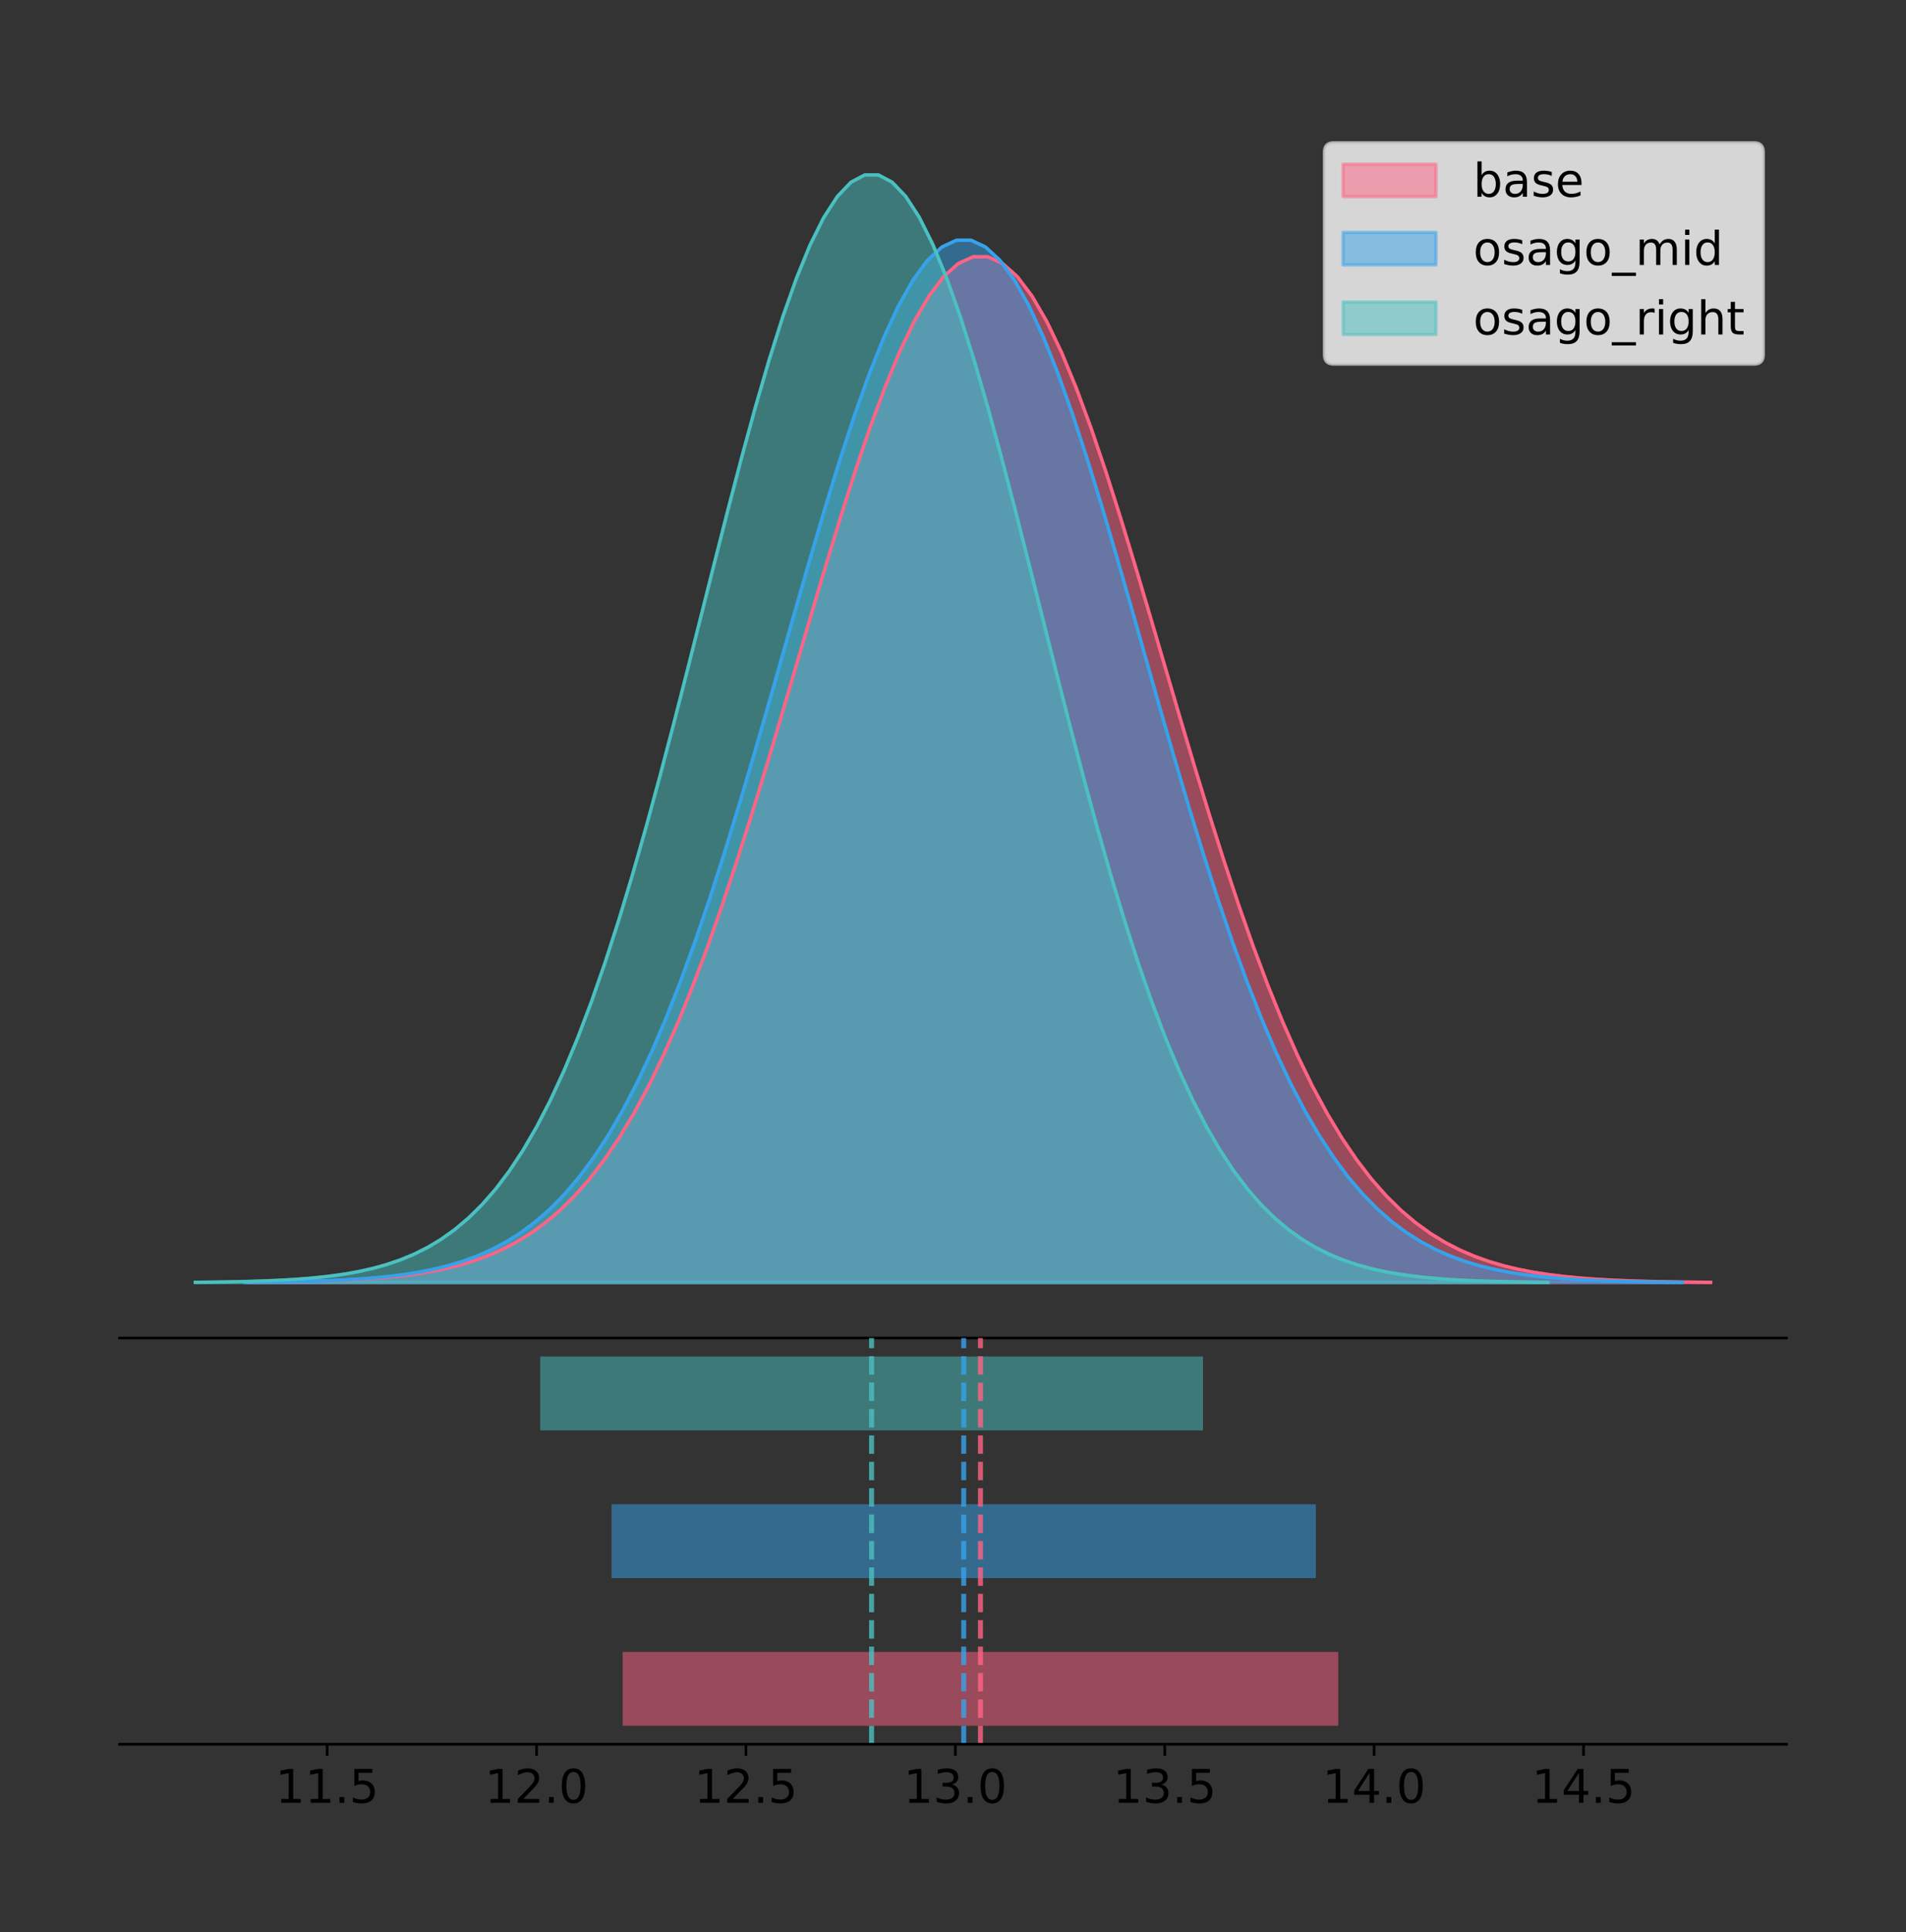 <?xml version="1.0" encoding="utf-8" standalone="no"?>
<!DOCTYPE svg PUBLIC "-//W3C//DTD SVG 1.1//EN"
  "http://www.w3.org/Graphics/SVG/1.1/DTD/svg11.dtd">
<!-- Created with matplotlib (https://matplotlib.org/) -->
<svg height="581.789pt" version="1.1" viewBox="0 0 574.2 581.789" width="574.2pt" xmlns="http://www.w3.org/2000/svg" xmlns:xlink="http://www.w3.org/1999/xlink">
 <rect x="0" y="0" width="574.2" height="581.789" fill="#333333" stroke="none"/>
 <defs>
  <style type="text/css">
*{stroke-linecap:butt;stroke-linejoin:round;}
  </style>
 </defs>
 <g id="figure_1">
  <g id="patch_1">
   <path d="M 0 581.789 
L 574.2 581.789 
L 574.2 0 
L 0 0 
z
" style="fill:none;"/>
  </g>
  <g id="axes_1">
   <g id="patch_2">
    <path d="M 36 402.93 
L 538.2 402.93 
L 538.2 36 
L 36 36 
z
" style="fill:none;"/>
   </g>
   <g id="PolyCollection_1">
    <defs>
     <path d="M 75.374 -195.538 
L 75.374 -195.642 
L 79.819 -195.681 
L 84.263 -195.733 
L 88.708 -195.804 
L 93.152 -195.897 
L 97.596 -196.019 
L 102.041 -196.179 
L 106.485 -196.387 
L 110.93 -196.655 
L 115.374 -196.998 
L 119.819 -197.434 
L 124.263 -197.984 
L 128.707 -198.673 
L 133.152 -199.529 
L 137.596 -200.587 
L 142.041 -201.884 
L 146.485 -203.461 
L 150.93 -205.366 
L 155.374 -207.651 
L 159.818 -210.368 
L 164.263 -213.578 
L 168.707 -217.339 
L 173.152 -221.712 
L 177.596 -226.759 
L 182.041 -232.536 
L 186.485 -239.097 
L 190.929 -246.487 
L 195.374 -254.744 
L 199.818 -263.891 
L 204.263 -273.937 
L 208.707 -284.874 
L 213.152 -296.675 
L 217.596 -309.289 
L 222.04 -322.644 
L 226.485 -336.643 
L 230.929 -351.163 
L 235.374 -366.061 
L 239.818 -381.169 
L 244.263 -396.3 
L 248.707 -411.251 
L 253.151 -425.807 
L 257.596 -439.745 
L 262.04 -452.842 
L 266.485 -464.876 
L 270.929 -475.638 
L 275.374 -484.934 
L 279.818 -492.593 
L 284.262 -498.469 
L 288.707 -502.451 
L 293.151 -504.462 
L 297.596 -504.462 
L 302.04 -502.451 
L 306.485 -498.469 
L 310.929 -492.593 
L 315.373 -484.934 
L 319.818 -475.638 
L 324.262 -464.876 
L 328.707 -452.842 
L 333.151 -439.745 
L 337.596 -425.807 
L 342.04 -411.251 
L 346.484 -396.3 
L 350.929 -381.169 
L 355.373 -366.061 
L 359.818 -351.163 
L 364.262 -336.643 
L 368.707 -322.644 
L 373.151 -309.289 
L 377.595 -296.675 
L 382.04 -284.874 
L 386.484 -273.937 
L 390.929 -263.891 
L 395.373 -254.744 
L 399.818 -246.487 
L 404.262 -239.097 
L 408.706 -232.536 
L 413.151 -226.759 
L 417.595 -221.712 
L 422.04 -217.339 
L 426.484 -213.578 
L 430.929 -210.368 
L 435.373 -207.651 
L 439.817 -205.366 
L 444.262 -203.461 
L 448.706 -201.884 
L 453.151 -200.587 
L 457.595 -199.529 
L 462.04 -198.673 
L 466.484 -197.984 
L 470.928 -197.434 
L 475.373 -196.998 
L 479.817 -196.655 
L 484.262 -196.387 
L 488.706 -196.179 
L 493.151 -196.019 
L 497.595 -195.897 
L 502.039 -195.804 
L 506.484 -195.733 
L 510.928 -195.681 
L 515.373 -195.642 
L 515.373 -195.538 
L 515.373 -195.538 
L 510.928 -195.538 
L 506.484 -195.538 
L 502.039 -195.538 
L 497.595 -195.538 
L 493.151 -195.538 
L 488.706 -195.538 
L 484.262 -195.538 
L 479.817 -195.538 
L 475.373 -195.538 
L 470.928 -195.538 
L 466.484 -195.538 
L 462.04 -195.538 
L 457.595 -195.538 
L 453.151 -195.538 
L 448.706 -195.538 
L 444.262 -195.538 
L 439.817 -195.538 
L 435.373 -195.538 
L 430.929 -195.538 
L 426.484 -195.538 
L 422.04 -195.538 
L 417.595 -195.538 
L 413.151 -195.538 
L 408.706 -195.538 
L 404.262 -195.538 
L 399.818 -195.538 
L 395.373 -195.538 
L 390.929 -195.538 
L 386.484 -195.538 
L 382.04 -195.538 
L 377.595 -195.538 
L 373.151 -195.538 
L 368.707 -195.538 
L 364.262 -195.538 
L 359.818 -195.538 
L 355.373 -195.538 
L 350.929 -195.538 
L 346.484 -195.538 
L 342.04 -195.538 
L 337.596 -195.538 
L 333.151 -195.538 
L 328.707 -195.538 
L 324.262 -195.538 
L 319.818 -195.538 
L 315.373 -195.538 
L 310.929 -195.538 
L 306.485 -195.538 
L 302.04 -195.538 
L 297.596 -195.538 
L 293.151 -195.538 
L 288.707 -195.538 
L 284.262 -195.538 
L 279.818 -195.538 
L 275.374 -195.538 
L 270.929 -195.538 
L 266.485 -195.538 
L 262.04 -195.538 
L 257.596 -195.538 
L 253.151 -195.538 
L 248.707 -195.538 
L 244.263 -195.538 
L 239.818 -195.538 
L 235.374 -195.538 
L 230.929 -195.538 
L 226.485 -195.538 
L 222.04 -195.538 
L 217.596 -195.538 
L 213.152 -195.538 
L 208.707 -195.538 
L 204.263 -195.538 
L 199.818 -195.538 
L 195.374 -195.538 
L 190.929 -195.538 
L 186.485 -195.538 
L 182.041 -195.538 
L 177.596 -195.538 
L 173.152 -195.538 
L 168.707 -195.538 
L 164.263 -195.538 
L 159.818 -195.538 
L 155.374 -195.538 
L 150.93 -195.538 
L 146.485 -195.538 
L 142.041 -195.538 
L 137.596 -195.538 
L 133.152 -195.538 
L 128.707 -195.538 
L 124.263 -195.538 
L 119.819 -195.538 
L 115.374 -195.538 
L 110.93 -195.538 
L 106.485 -195.538 
L 102.041 -195.538 
L 97.596 -195.538 
L 93.152 -195.538 
L 88.708 -195.538 
L 84.263 -195.538 
L 79.819 -195.538 
L 75.374 -195.538 
z
" id="mef65b0c48c" style="stroke:#ff6384;stroke-opacity:0.5;"/>
    </defs>
    <g clip-path="url(#p56459bb10a)">
     <use style="fill:#ff6384;fill-opacity:0.5;stroke:#ff6384;stroke-opacity:0.5;" x="0" xlink:href="#mef65b0c48c" y="581.789"/>
    </g>
   </g>
   <g id="PolyCollection_2">
    <defs>
     <path d="M 73.828 -195.538 
L 73.828 -195.643 
L 78.202 -195.683 
L 82.576 -195.737 
L 86.949 -195.808 
L 91.323 -195.902 
L 95.697 -196.027 
L 100.07 -196.19 
L 104.444 -196.401 
L 108.818 -196.673 
L 113.192 -197.022 
L 117.565 -197.465 
L 121.939 -198.023 
L 126.313 -198.723 
L 130.686 -199.594 
L 135.06 -200.669 
L 139.434 -201.986 
L 143.808 -203.589 
L 148.181 -205.525 
L 152.555 -207.846 
L 156.929 -210.608 
L 161.302 -213.869 
L 165.676 -217.691 
L 170.05 -222.135 
L 174.423 -227.264 
L 178.797 -233.134 
L 183.171 -239.801 
L 187.545 -247.311 
L 191.918 -255.701 
L 196.292 -264.996 
L 200.666 -275.204 
L 205.039 -286.319 
L 209.413 -298.31 
L 213.787 -311.128 
L 218.161 -324.699 
L 222.534 -338.924 
L 226.908 -353.68 
L 231.282 -368.818 
L 235.655 -384.17 
L 240.029 -399.546 
L 244.403 -414.739 
L 248.777 -429.53 
L 253.15 -443.694 
L 257.524 -457.002 
L 261.898 -469.231 
L 266.271 -480.167 
L 270.645 -489.613 
L 275.019 -497.396 
L 279.393 -503.367 
L 283.766 -507.414 
L 288.14 -509.457 
L 292.514 -509.457 
L 296.887 -507.414 
L 301.261 -503.367 
L 305.635 -497.396 
L 310.009 -489.613 
L 314.382 -480.167 
L 318.756 -469.231 
L 323.13 -457.002 
L 327.503 -443.694 
L 331.877 -429.53 
L 336.251 -414.739 
L 340.625 -399.546 
L 344.998 -384.17 
L 349.372 -368.818 
L 353.746 -353.68 
L 358.119 -338.924 
L 362.493 -324.699 
L 366.867 -311.128 
L 371.24 -298.31 
L 375.614 -286.319 
L 379.988 -275.204 
L 384.362 -264.996 
L 388.735 -255.701 
L 393.109 -247.311 
L 397.483 -239.801 
L 401.856 -233.134 
L 406.23 -227.264 
L 410.604 -222.135 
L 414.978 -217.691 
L 419.351 -213.869 
L 423.725 -210.608 
L 428.099 -207.846 
L 432.472 -205.525 
L 436.846 -203.589 
L 441.22 -201.986 
L 445.594 -200.669 
L 449.967 -199.594 
L 454.341 -198.723 
L 458.715 -198.023 
L 463.088 -197.465 
L 467.462 -197.022 
L 471.836 -196.673 
L 476.21 -196.401 
L 480.583 -196.19 
L 484.957 -196.027 
L 489.331 -195.902 
L 493.704 -195.808 
L 498.078 -195.737 
L 502.452 -195.683 
L 506.826 -195.643 
L 506.826 -195.538 
L 506.826 -195.538 
L 502.452 -195.538 
L 498.078 -195.538 
L 493.704 -195.538 
L 489.331 -195.538 
L 484.957 -195.538 
L 480.583 -195.538 
L 476.21 -195.538 
L 471.836 -195.538 
L 467.462 -195.538 
L 463.088 -195.538 
L 458.715 -195.538 
L 454.341 -195.538 
L 449.967 -195.538 
L 445.594 -195.538 
L 441.22 -195.538 
L 436.846 -195.538 
L 432.472 -195.538 
L 428.099 -195.538 
L 423.725 -195.538 
L 419.351 -195.538 
L 414.978 -195.538 
L 410.604 -195.538 
L 406.23 -195.538 
L 401.856 -195.538 
L 397.483 -195.538 
L 393.109 -195.538 
L 388.735 -195.538 
L 384.362 -195.538 
L 379.988 -195.538 
L 375.614 -195.538 
L 371.24 -195.538 
L 366.867 -195.538 
L 362.493 -195.538 
L 358.119 -195.538 
L 353.746 -195.538 
L 349.372 -195.538 
L 344.998 -195.538 
L 340.625 -195.538 
L 336.251 -195.538 
L 331.877 -195.538 
L 327.503 -195.538 
L 323.13 -195.538 
L 318.756 -195.538 
L 314.382 -195.538 
L 310.009 -195.538 
L 305.635 -195.538 
L 301.261 -195.538 
L 296.887 -195.538 
L 292.514 -195.538 
L 288.14 -195.538 
L 283.766 -195.538 
L 279.393 -195.538 
L 275.019 -195.538 
L 270.645 -195.538 
L 266.271 -195.538 
L 261.898 -195.538 
L 257.524 -195.538 
L 253.15 -195.538 
L 248.777 -195.538 
L 244.403 -195.538 
L 240.029 -195.538 
L 235.655 -195.538 
L 231.282 -195.538 
L 226.908 -195.538 
L 222.534 -195.538 
L 218.161 -195.538 
L 213.787 -195.538 
L 209.413 -195.538 
L 205.039 -195.538 
L 200.666 -195.538 
L 196.292 -195.538 
L 191.918 -195.538 
L 187.545 -195.538 
L 183.171 -195.538 
L 178.797 -195.538 
L 174.423 -195.538 
L 170.05 -195.538 
L 165.676 -195.538 
L 161.302 -195.538 
L 156.929 -195.538 
L 152.555 -195.538 
L 148.181 -195.538 
L 143.808 -195.538 
L 139.434 -195.538 
L 135.06 -195.538 
L 130.686 -195.538 
L 126.313 -195.538 
L 121.939 -195.538 
L 117.565 -195.538 
L 113.192 -195.538 
L 108.818 -195.538 
L 104.444 -195.538 
L 100.07 -195.538 
L 95.697 -195.538 
L 91.323 -195.538 
L 86.949 -195.538 
L 82.576 -195.538 
L 78.202 -195.538 
L 73.828 -195.538 
z
" id="m498e111df4" style="stroke:#36a2eb;stroke-opacity:0.5;"/>
    </defs>
    <g clip-path="url(#p56459bb10a)">
     <use style="fill:#36a2eb;fill-opacity:0.5;stroke:#36a2eb;stroke-opacity:0.5;" x="0" xlink:href="#m498e111df4" y="581.789"/>
    </g>
   </g>
   <g id="PolyCollection_3">
    <defs>
     <path d="M 58.827 -195.538 
L 58.827 -195.65 
L 62.943 -195.692 
L 67.059 -195.749 
L 71.175 -195.825 
L 75.291 -195.925 
L 79.407 -196.058 
L 83.523 -196.23 
L 87.639 -196.455 
L 91.755 -196.744 
L 95.871 -197.115 
L 99.987 -197.585 
L 104.103 -198.179 
L 108.219 -198.923 
L 112.336 -199.848 
L 116.452 -200.99 
L 120.568 -202.39 
L 124.684 -204.093 
L 128.8 -206.151 
L 132.916 -208.617 
L 137.032 -211.552 
L 141.148 -215.017 
L 145.264 -219.078 
L 149.38 -223.801 
L 153.496 -229.25 
L 157.612 -235.488 
L 161.728 -242.572 
L 165.844 -250.552 
L 169.96 -259.468 
L 174.076 -269.344 
L 178.192 -280.192 
L 182.308 -292.002 
L 186.424 -304.744 
L 190.54 -318.365 
L 194.656 -332.786 
L 198.772 -347.901 
L 202.888 -363.58 
L 207.004 -379.667 
L 211.12 -395.98 
L 215.236 -412.318 
L 219.352 -428.462 
L 223.468 -444.18 
L 227.584 -459.23 
L 231.7 -473.372 
L 235.816 -486.366 
L 239.932 -497.987 
L 244.048 -508.025 
L 248.164 -516.294 
L 252.28 -522.64 
L 256.396 -526.94 
L 260.512 -529.111 
L 264.628 -529.111 
L 268.744 -526.94 
L 272.86 -522.64 
L 276.976 -516.294 
L 281.092 -508.025 
L 285.208 -497.987 
L 289.324 -486.366 
L 293.44 -473.372 
L 297.556 -459.23 
L 301.672 -444.18 
L 305.788 -428.462 
L 309.904 -412.318 
L 314.02 -395.98 
L 318.136 -379.667 
L 322.252 -363.58 
L 326.368 -347.901 
L 330.484 -332.786 
L 334.6 -318.365 
L 338.717 -304.744 
L 342.833 -292.002 
L 346.949 -280.192 
L 351.065 -269.344 
L 355.181 -259.468 
L 359.297 -250.552 
L 363.413 -242.572 
L 367.529 -235.488 
L 371.645 -229.25 
L 375.761 -223.801 
L 379.877 -219.078 
L 383.993 -215.017 
L 388.109 -211.552 
L 392.225 -208.617 
L 396.341 -206.151 
L 400.457 -204.093 
L 404.573 -202.39 
L 408.689 -200.99 
L 412.805 -199.848 
L 416.921 -198.923 
L 421.037 -198.179 
L 425.153 -197.585 
L 429.269 -197.115 
L 433.385 -196.744 
L 437.501 -196.455 
L 441.617 -196.23 
L 445.733 -196.058 
L 449.849 -195.925 
L 453.965 -195.825 
L 458.081 -195.749 
L 462.197 -195.692 
L 466.313 -195.65 
L 466.313 -195.538 
L 466.313 -195.538 
L 462.197 -195.538 
L 458.081 -195.538 
L 453.965 -195.538 
L 449.849 -195.538 
L 445.733 -195.538 
L 441.617 -195.538 
L 437.501 -195.538 
L 433.385 -195.538 
L 429.269 -195.538 
L 425.153 -195.538 
L 421.037 -195.538 
L 416.921 -195.538 
L 412.805 -195.538 
L 408.689 -195.538 
L 404.573 -195.538 
L 400.457 -195.538 
L 396.341 -195.538 
L 392.225 -195.538 
L 388.109 -195.538 
L 383.993 -195.538 
L 379.877 -195.538 
L 375.761 -195.538 
L 371.645 -195.538 
L 367.529 -195.538 
L 363.413 -195.538 
L 359.297 -195.538 
L 355.181 -195.538 
L 351.065 -195.538 
L 346.949 -195.538 
L 342.833 -195.538 
L 338.717 -195.538 
L 334.6 -195.538 
L 330.484 -195.538 
L 326.368 -195.538 
L 322.252 -195.538 
L 318.136 -195.538 
L 314.02 -195.538 
L 309.904 -195.538 
L 305.788 -195.538 
L 301.672 -195.538 
L 297.556 -195.538 
L 293.44 -195.538 
L 289.324 -195.538 
L 285.208 -195.538 
L 281.092 -195.538 
L 276.976 -195.538 
L 272.86 -195.538 
L 268.744 -195.538 
L 264.628 -195.538 
L 260.512 -195.538 
L 256.396 -195.538 
L 252.28 -195.538 
L 248.164 -195.538 
L 244.048 -195.538 
L 239.932 -195.538 
L 235.816 -195.538 
L 231.7 -195.538 
L 227.584 -195.538 
L 223.468 -195.538 
L 219.352 -195.538 
L 215.236 -195.538 
L 211.12 -195.538 
L 207.004 -195.538 
L 202.888 -195.538 
L 198.772 -195.538 
L 194.656 -195.538 
L 190.54 -195.538 
L 186.424 -195.538 
L 182.308 -195.538 
L 178.192 -195.538 
L 174.076 -195.538 
L 169.96 -195.538 
L 165.844 -195.538 
L 161.728 -195.538 
L 157.612 -195.538 
L 153.496 -195.538 
L 149.38 -195.538 
L 145.264 -195.538 
L 141.148 -195.538 
L 137.032 -195.538 
L 132.916 -195.538 
L 128.8 -195.538 
L 124.684 -195.538 
L 120.568 -195.538 
L 116.452 -195.538 
L 112.336 -195.538 
L 108.219 -195.538 
L 104.103 -195.538 
L 99.987 -195.538 
L 95.871 -195.538 
L 91.755 -195.538 
L 87.639 -195.538 
L 83.523 -195.538 
L 79.407 -195.538 
L 75.291 -195.538 
L 71.175 -195.538 
L 67.059 -195.538 
L 62.943 -195.538 
L 58.827 -195.538 
z
" id="m471794aee4" style="stroke:#4bc0c0;stroke-opacity:0.5;"/>
    </defs>
    <g clip-path="url(#p56459bb10a)">
     <use style="fill:#4bc0c0;fill-opacity:0.5;stroke:#4bc0c0;stroke-opacity:0.5;" x="0" xlink:href="#m471794aee4" y="581.789"/>
    </g>
   </g>
   <g id="line2d_1">
    <path clip-path="url(#p56459bb10a)" d="M 75.374 386.148 
L 79.819 386.109 
L 84.263 386.056 
L 88.708 385.986 
L 93.152 385.893 
L 97.596 385.77 
L 102.041 385.61 
L 106.485 385.402 
L 110.93 385.134 
L 115.374 384.791 
L 119.819 384.355 
L 124.263 383.805 
L 128.707 383.117 
L 133.152 382.26 
L 137.596 381.202 
L 142.041 379.906 
L 146.485 378.328 
L 150.93 376.423 
L 155.374 374.139 
L 159.818 371.421 
L 164.263 368.212 
L 168.707 364.451 
L 173.152 360.077 
L 177.596 355.031 
L 182.041 349.253 
L 186.485 342.693 
L 190.929 335.302 
L 195.374 327.046 
L 199.818 317.899 
L 204.263 307.853 
L 208.707 296.915 
L 213.152 285.114 
L 217.596 272.5 
L 222.04 259.145 
L 226.485 245.147 
L 230.929 230.626 
L 235.374 215.728 
L 239.818 200.621 
L 244.263 185.49 
L 248.707 170.538 
L 253.151 155.982 
L 257.596 142.044 
L 262.04 128.948 
L 266.485 116.913 
L 270.929 106.151 
L 275.374 96.855 
L 279.818 89.197 
L 284.262 83.32 
L 288.707 79.338 
L 293.151 77.327 
L 297.596 77.327 
L 302.04 79.338 
L 306.485 83.32 
L 310.929 89.197 
L 315.373 96.855 
L 319.818 106.151 
L 324.262 116.913 
L 328.707 128.948 
L 333.151 142.044 
L 337.596 155.982 
L 342.04 170.538 
L 346.484 185.49 
L 350.929 200.621 
L 355.373 215.728 
L 359.818 230.626 
L 364.262 245.147 
L 368.707 259.145 
L 373.151 272.5 
L 377.595 285.114 
L 382.04 296.915 
L 386.484 307.853 
L 390.929 317.899 
L 395.373 327.046 
L 399.818 335.302 
L 404.262 342.693 
L 408.706 349.253 
L 413.151 355.031 
L 417.595 360.077 
L 422.04 364.451 
L 426.484 368.212 
L 430.929 371.421 
L 435.373 374.139 
L 439.817 376.423 
L 444.262 378.328 
L 448.706 379.906 
L 453.151 381.202 
L 457.595 382.26 
L 462.04 383.117 
L 466.484 383.805 
L 470.928 384.355 
L 475.373 384.791 
L 479.817 385.134 
L 484.262 385.402 
L 488.706 385.61 
L 493.151 385.77 
L 497.595 385.893 
L 502.039 385.986 
L 506.484 386.056 
L 510.928 386.109 
L 515.373 386.148 
" style="fill:none;stroke:#ff6384;stroke-linecap:square;"/>
   </g>
   <g id="line2d_2">
    <path clip-path="url(#p56459bb10a)" d="M 73.828 386.146 
L 78.202 386.106 
L 82.576 386.053 
L 86.949 385.981 
L 91.323 385.887 
L 95.697 385.762 
L 100.07 385.6 
L 104.444 385.388 
L 108.818 385.116 
L 113.192 384.768 
L 117.565 384.325 
L 121.939 383.766 
L 126.313 383.066 
L 130.686 382.195 
L 135.06 381.121 
L 139.434 379.803 
L 143.808 378.2 
L 148.181 376.264 
L 152.555 373.943 
L 156.929 371.181 
L 161.302 367.92 
L 165.676 364.098 
L 170.05 359.654 
L 174.423 354.526 
L 178.797 348.655 
L 183.171 341.988 
L 187.545 334.478 
L 191.918 326.088 
L 196.292 316.794 
L 200.666 306.585 
L 205.039 295.471 
L 209.413 283.479 
L 213.787 270.661 
L 218.161 257.09 
L 222.534 242.865 
L 226.908 228.11 
L 231.282 212.971 
L 235.655 197.619 
L 240.029 182.243 
L 244.403 167.051 
L 248.777 152.259 
L 253.15 138.095 
L 257.524 124.787 
L 261.898 112.559 
L 266.271 101.623 
L 270.645 92.176 
L 275.019 84.394 
L 279.393 78.422 
L 283.766 74.375 
L 288.14 72.332 
L 292.514 72.332 
L 296.887 74.375 
L 301.261 78.422 
L 305.635 84.394 
L 310.009 92.176 
L 314.382 101.623 
L 318.756 112.559 
L 323.13 124.787 
L 327.503 138.095 
L 331.877 152.259 
L 336.251 167.051 
L 340.625 182.243 
L 344.998 197.619 
L 349.372 212.971 
L 353.746 228.11 
L 358.119 242.865 
L 362.493 257.09 
L 366.867 270.661 
L 371.24 283.479 
L 375.614 295.471 
L 379.988 306.585 
L 384.362 316.794 
L 388.735 326.088 
L 393.109 334.478 
L 397.483 341.988 
L 401.856 348.655 
L 406.23 354.526 
L 410.604 359.654 
L 414.978 364.098 
L 419.351 367.92 
L 423.725 371.181 
L 428.099 373.943 
L 432.472 376.264 
L 436.846 378.2 
L 441.22 379.803 
L 445.594 381.121 
L 449.967 382.195 
L 454.341 383.066 
L 458.715 383.766 
L 463.088 384.325 
L 467.462 384.768 
L 471.836 385.116 
L 476.21 385.388 
L 480.583 385.6 
L 484.957 385.762 
L 489.331 385.887 
L 493.704 385.981 
L 498.078 386.053 
L 502.452 386.106 
L 506.826 386.146 
" style="fill:none;stroke:#36a2eb;stroke-linecap:square;"/>
   </g>
   <g id="line2d_3">
    <path clip-path="url(#p56459bb10a)" d="M 58.827 386.139 
L 62.943 386.097 
L 67.059 386.04 
L 71.175 385.965 
L 75.291 385.864 
L 79.407 385.732 
L 83.523 385.559 
L 87.639 385.334 
L 91.755 385.045 
L 95.871 384.675 
L 99.987 384.204 
L 104.103 383.61 
L 108.219 382.867 
L 112.336 381.941 
L 116.452 380.799 
L 120.568 379.399 
L 124.684 377.696 
L 128.8 375.639 
L 132.916 373.172 
L 137.032 370.238 
L 141.148 366.772 
L 145.264 362.711 
L 149.38 357.989 
L 153.496 352.539 
L 157.612 346.301 
L 161.728 339.217 
L 165.844 331.237 
L 169.96 322.322 
L 174.076 312.445 
L 178.192 301.597 
L 182.308 289.787 
L 186.424 277.045 
L 190.54 263.424 
L 194.656 249.004 
L 198.772 233.888 
L 202.888 218.209 
L 207.004 202.123 
L 211.12 185.809 
L 215.236 169.471 
L 219.352 153.327 
L 223.468 137.61 
L 227.584 122.559 
L 231.7 108.418 
L 235.816 95.423 
L 239.932 83.803 
L 244.048 73.765 
L 248.164 65.495 
L 252.28 59.15 
L 256.396 54.85 
L 260.512 52.679 
L 264.628 52.679 
L 268.744 54.85 
L 272.86 59.15 
L 276.976 65.495 
L 281.092 73.765 
L 285.208 83.803 
L 289.324 95.423 
L 293.44 108.418 
L 297.556 122.559 
L 301.672 137.61 
L 305.788 153.327 
L 309.904 169.471 
L 314.02 185.809 
L 318.136 202.123 
L 322.252 218.209 
L 326.368 233.888 
L 330.484 249.004 
L 334.6 263.424 
L 338.717 277.045 
L 342.833 289.787 
L 346.949 301.597 
L 351.065 312.445 
L 355.181 322.322 
L 359.297 331.237 
L 363.413 339.217 
L 367.529 346.301 
L 371.645 352.539 
L 375.761 357.989 
L 379.877 362.711 
L 383.993 366.772 
L 388.109 370.238 
L 392.225 373.172 
L 396.341 375.639 
L 400.457 377.696 
L 404.573 379.399 
L 408.689 380.799 
L 412.805 381.941 
L 416.921 382.867 
L 421.037 383.61 
L 425.153 384.204 
L 429.269 384.675 
L 433.385 385.045 
L 437.501 385.334 
L 441.617 385.559 
L 445.733 385.732 
L 449.849 385.864 
L 453.965 385.965 
L 458.081 386.04 
L 462.197 386.097 
L 466.313 386.139 
" style="fill:none;stroke:#4bc0c0;stroke-linecap:square;"/>
   </g>
   <g id="patch_3">
    <path d="M 36 402.93 
L 538.2 402.93 
" style="fill:none;stroke:#000000;stroke-linecap:square;stroke-linejoin:miter;stroke-width:0.8;"/>
   </g>
   <g id="legend_1">
    <g id="patch_4">
     <path d="M 401.814 109.627 
L 528.4 109.627 
Q 531.2 109.627 531.2 106.827 
L 531.2 45.8 
Q 531.2 43 528.4 43 
L 401.814 43 
Q 399.014 43 399.014 45.8 
L 399.014 106.827 
Q 399.014 109.627 401.814 109.627 
z
" style="fill:#ffffff;opacity:0.8;stroke:#cccccc;stroke-linejoin:miter;"/>
    </g>
    <g id="patch_5">
     <path d="M 404.614 59.238 
L 432.614 59.238 
L 432.614 49.438 
L 404.614 49.438 
z
" style="fill:#ff6384;opacity:0.5;stroke:#ff6384;stroke-linejoin:miter;"/>
    </g>
    <g id="text_1">
     <!-- base -->
     <defs>
      <path d="M 48.688 27.297 
Q 48.688 37.203 44.609 42.844 
Q 40.531 48.484 33.406 48.484 
Q 26.266 48.484 22.188 42.844 
Q 18.109 37.203 18.109 27.297 
Q 18.109 17.391 22.188 11.75 
Q 26.266 6.109 33.406 6.109 
Q 40.531 6.109 44.609 11.75 
Q 48.688 17.391 48.688 27.297 
z
M 18.109 46.391 
Q 20.953 51.266 25.266 53.625 
Q 29.594 56 35.594 56 
Q 45.562 56 51.781 48.094 
Q 58.016 40.188 58.016 27.297 
Q 58.016 14.406 51.781 6.484 
Q 45.562 -1.422 35.594 -1.422 
Q 29.594 -1.422 25.266 0.953 
Q 20.953 3.328 18.109 8.203 
L 18.109 0 
L 9.078 0 
L 9.078 75.984 
L 18.109 75.984 
z
" id="DejaVuSans-98"/>
      <path d="M 34.281 27.484 
Q 23.391 27.484 19.188 25 
Q 14.984 22.516 14.984 16.5 
Q 14.984 11.719 18.141 8.906 
Q 21.297 6.109 26.703 6.109 
Q 34.188 6.109 38.703 11.406 
Q 43.219 16.703 43.219 25.484 
L 43.219 27.484 
z
M 52.203 31.203 
L 52.203 0 
L 43.219 0 
L 43.219 8.297 
Q 40.141 3.328 35.547 0.953 
Q 30.953 -1.422 24.312 -1.422 
Q 15.922 -1.422 10.953 3.297 
Q 6 8.016 6 15.922 
Q 6 25.141 12.172 29.828 
Q 18.359 34.516 30.609 34.516 
L 43.219 34.516 
L 43.219 35.406 
Q 43.219 41.609 39.141 45 
Q 35.062 48.391 27.688 48.391 
Q 23 48.391 18.547 47.266 
Q 14.109 46.141 10.016 43.891 
L 10.016 52.203 
Q 14.938 54.109 19.578 55.047 
Q 24.219 56 28.609 56 
Q 40.484 56 46.344 49.844 
Q 52.203 43.703 52.203 31.203 
z
" id="DejaVuSans-97"/>
      <path d="M 44.281 53.078 
L 44.281 44.578 
Q 40.484 46.531 36.375 47.5 
Q 32.281 48.484 27.875 48.484 
Q 21.188 48.484 17.844 46.438 
Q 14.5 44.391 14.5 40.281 
Q 14.5 37.156 16.891 35.375 
Q 19.281 33.594 26.516 31.984 
L 29.594 31.297 
Q 39.156 29.25 43.188 25.516 
Q 47.219 21.781 47.219 15.094 
Q 47.219 7.469 41.188 3.016 
Q 35.156 -1.422 24.609 -1.422 
Q 20.219 -1.422 15.453 -0.562 
Q 10.688 0.297 5.422 2 
L 5.422 11.281 
Q 10.406 8.688 15.234 7.391 
Q 20.062 6.109 24.812 6.109 
Q 31.156 6.109 34.562 8.281 
Q 37.984 10.453 37.984 14.406 
Q 37.984 18.062 35.516 20.016 
Q 33.062 21.969 24.703 23.781 
L 21.578 24.516 
Q 13.234 26.266 9.516 29.906 
Q 5.812 33.547 5.812 39.891 
Q 5.812 47.609 11.281 51.797 
Q 16.75 56 26.812 56 
Q 31.781 56 36.172 55.266 
Q 40.578 54.547 44.281 53.078 
z
" id="DejaVuSans-115"/>
      <path d="M 56.203 29.594 
L 56.203 25.203 
L 14.891 25.203 
Q 15.484 15.922 20.484 11.062 
Q 25.484 6.203 34.422 6.203 
Q 39.594 6.203 44.453 7.469 
Q 49.312 8.734 54.109 11.281 
L 54.109 2.781 
Q 49.266 0.734 44.188 -0.344 
Q 39.109 -1.422 33.891 -1.422 
Q 20.797 -1.422 13.156 6.188 
Q 5.516 13.812 5.516 26.812 
Q 5.516 40.234 12.766 48.109 
Q 20.016 56 32.328 56 
Q 43.359 56 49.781 48.891 
Q 56.203 41.797 56.203 29.594 
z
M 47.219 32.234 
Q 47.125 39.594 43.094 43.984 
Q 39.062 48.391 32.422 48.391 
Q 24.906 48.391 20.391 44.141 
Q 15.875 39.891 15.188 32.172 
z
" id="DejaVuSans-101"/>
     </defs>
     <g transform="translate(443.814 59.238)scale(0.14 -0.14)">
      <use xlink:href="#DejaVuSans-98"/>
      <use x="63.477" xlink:href="#DejaVuSans-97"/>
      <use x="124.756" xlink:href="#DejaVuSans-115"/>
      <use x="176.855" xlink:href="#DejaVuSans-101"/>
     </g>
    </g>
    <g id="patch_6">
     <path d="M 404.614 79.787 
L 432.614 79.787 
L 432.614 69.987 
L 404.614 69.987 
z
" style="fill:#36a2eb;opacity:0.5;stroke:#36a2eb;stroke-linejoin:miter;"/>
    </g>
    <g id="text_2">
     <!-- osago_mid -->
     <defs>
      <path d="M 30.609 48.391 
Q 23.391 48.391 19.188 42.75 
Q 14.984 37.109 14.984 27.297 
Q 14.984 17.484 19.156 11.844 
Q 23.344 6.203 30.609 6.203 
Q 37.797 6.203 41.984 11.859 
Q 46.188 17.531 46.188 27.297 
Q 46.188 37.016 41.984 42.703 
Q 37.797 48.391 30.609 48.391 
z
M 30.609 56 
Q 42.328 56 49.016 48.375 
Q 55.719 40.766 55.719 27.297 
Q 55.719 13.875 49.016 6.219 
Q 42.328 -1.422 30.609 -1.422 
Q 18.844 -1.422 12.172 6.219 
Q 5.516 13.875 5.516 27.297 
Q 5.516 40.766 12.172 48.375 
Q 18.844 56 30.609 56 
z
" id="DejaVuSans-111"/>
      <path d="M 45.406 27.984 
Q 45.406 37.75 41.375 43.109 
Q 37.359 48.484 30.078 48.484 
Q 22.859 48.484 18.828 43.109 
Q 14.797 37.75 14.797 27.984 
Q 14.797 18.266 18.828 12.891 
Q 22.859 7.516 30.078 7.516 
Q 37.359 7.516 41.375 12.891 
Q 45.406 18.266 45.406 27.984 
z
M 54.391 6.781 
Q 54.391 -7.172 48.188 -13.984 
Q 42 -20.797 29.203 -20.797 
Q 24.469 -20.797 20.266 -20.094 
Q 16.062 -19.391 12.109 -17.922 
L 12.109 -9.188 
Q 16.062 -11.328 19.922 -12.344 
Q 23.781 -13.375 27.781 -13.375 
Q 36.625 -13.375 41.016 -8.766 
Q 45.406 -4.156 45.406 5.172 
L 45.406 9.625 
Q 42.625 4.781 38.281 2.391 
Q 33.938 0 27.875 0 
Q 17.828 0 11.672 7.656 
Q 5.516 15.328 5.516 27.984 
Q 5.516 40.672 11.672 48.328 
Q 17.828 56 27.875 56 
Q 33.938 56 38.281 53.609 
Q 42.625 51.219 45.406 46.391 
L 45.406 54.688 
L 54.391 54.688 
z
" id="DejaVuSans-103"/>
      <path d="M 50.984 -16.609 
L 50.984 -23.578 
L -0.984 -23.578 
L -0.984 -16.609 
z
" id="DejaVuSans-95"/>
      <path d="M 52 44.188 
Q 55.375 50.25 60.062 53.125 
Q 64.75 56 71.094 56 
Q 79.641 56 84.281 50.016 
Q 88.922 44.047 88.922 33.016 
L 88.922 0 
L 79.891 0 
L 79.891 32.719 
Q 79.891 40.578 77.094 44.375 
Q 74.312 48.188 68.609 48.188 
Q 61.625 48.188 57.562 43.547 
Q 53.516 38.922 53.516 30.906 
L 53.516 0 
L 44.484 0 
L 44.484 32.719 
Q 44.484 40.625 41.703 44.406 
Q 38.922 48.188 33.109 48.188 
Q 26.219 48.188 22.156 43.531 
Q 18.109 38.875 18.109 30.906 
L 18.109 0 
L 9.078 0 
L 9.078 54.688 
L 18.109 54.688 
L 18.109 46.188 
Q 21.188 51.219 25.484 53.609 
Q 29.781 56 35.688 56 
Q 41.656 56 45.828 52.969 
Q 50 49.953 52 44.188 
z
" id="DejaVuSans-109"/>
      <path d="M 9.422 54.688 
L 18.406 54.688 
L 18.406 0 
L 9.422 0 
z
M 9.422 75.984 
L 18.406 75.984 
L 18.406 64.594 
L 9.422 64.594 
z
" id="DejaVuSans-105"/>
      <path d="M 45.406 46.391 
L 45.406 75.984 
L 54.391 75.984 
L 54.391 0 
L 45.406 0 
L 45.406 8.203 
Q 42.578 3.328 38.25 0.953 
Q 33.938 -1.422 27.875 -1.422 
Q 17.969 -1.422 11.734 6.484 
Q 5.516 14.406 5.516 27.297 
Q 5.516 40.188 11.734 48.094 
Q 17.969 56 27.875 56 
Q 33.938 56 38.25 53.625 
Q 42.578 51.266 45.406 46.391 
z
M 14.797 27.297 
Q 14.797 17.391 18.875 11.75 
Q 22.953 6.109 30.078 6.109 
Q 37.203 6.109 41.297 11.75 
Q 45.406 17.391 45.406 27.297 
Q 45.406 37.203 41.297 42.844 
Q 37.203 48.484 30.078 48.484 
Q 22.953 48.484 18.875 42.844 
Q 14.797 37.203 14.797 27.297 
z
" id="DejaVuSans-100"/>
     </defs>
     <g transform="translate(443.814 79.787)scale(0.14 -0.14)">
      <use xlink:href="#DejaVuSans-111"/>
      <use x="61.182" xlink:href="#DejaVuSans-115"/>
      <use x="113.281" xlink:href="#DejaVuSans-97"/>
      <use x="174.561" xlink:href="#DejaVuSans-103"/>
      <use x="238.037" xlink:href="#DejaVuSans-111"/>
      <use x="299.219" xlink:href="#DejaVuSans-95"/>
      <use x="349.219" xlink:href="#DejaVuSans-109"/>
      <use x="446.631" xlink:href="#DejaVuSans-105"/>
      <use x="474.414" xlink:href="#DejaVuSans-100"/>
     </g>
    </g>
    <g id="patch_7">
     <path d="M 404.614 100.726 
L 432.614 100.726 
L 432.614 90.926 
L 404.614 90.926 
z
" style="fill:#4bc0c0;opacity:0.5;stroke:#4bc0c0;stroke-linejoin:miter;"/>
    </g>
    <g id="text_3">
     <!-- osago_right -->
     <defs>
      <path d="M 41.109 46.297 
Q 39.594 47.172 37.812 47.578 
Q 36.031 48 33.891 48 
Q 26.266 48 22.188 43.047 
Q 18.109 38.094 18.109 28.812 
L 18.109 0 
L 9.078 0 
L 9.078 54.688 
L 18.109 54.688 
L 18.109 46.188 
Q 20.953 51.172 25.484 53.578 
Q 30.031 56 36.531 56 
Q 37.453 56 38.578 55.875 
Q 39.703 55.766 41.062 55.516 
z
" id="DejaVuSans-114"/>
      <path d="M 54.891 33.016 
L 54.891 0 
L 45.906 0 
L 45.906 32.719 
Q 45.906 40.484 42.875 44.328 
Q 39.844 48.188 33.797 48.188 
Q 26.516 48.188 22.312 43.547 
Q 18.109 38.922 18.109 30.906 
L 18.109 0 
L 9.078 0 
L 9.078 75.984 
L 18.109 75.984 
L 18.109 46.188 
Q 21.344 51.125 25.703 53.562 
Q 30.078 56 35.797 56 
Q 45.219 56 50.047 50.172 
Q 54.891 44.344 54.891 33.016 
z
" id="DejaVuSans-104"/>
      <path d="M 18.312 70.219 
L 18.312 54.688 
L 36.812 54.688 
L 36.812 47.703 
L 18.312 47.703 
L 18.312 18.016 
Q 18.312 11.328 20.141 9.422 
Q 21.969 7.516 27.594 7.516 
L 36.812 7.516 
L 36.812 0 
L 27.594 0 
Q 17.188 0 13.234 3.875 
Q 9.281 7.766 9.281 18.016 
L 9.281 47.703 
L 2.688 47.703 
L 2.688 54.688 
L 9.281 54.688 
L 9.281 70.219 
z
" id="DejaVuSans-116"/>
     </defs>
     <g transform="translate(443.814 100.726)scale(0.14 -0.14)">
      <use xlink:href="#DejaVuSans-111"/>
      <use x="61.182" xlink:href="#DejaVuSans-115"/>
      <use x="113.281" xlink:href="#DejaVuSans-97"/>
      <use x="174.561" xlink:href="#DejaVuSans-103"/>
      <use x="238.037" xlink:href="#DejaVuSans-111"/>
      <use x="299.219" xlink:href="#DejaVuSans-95"/>
      <use x="349.219" xlink:href="#DejaVuSans-114"/>
      <use x="390.332" xlink:href="#DejaVuSans-105"/>
      <use x="418.115" xlink:href="#DejaVuSans-103"/>
      <use x="481.592" xlink:href="#DejaVuSans-104"/>
      <use x="544.971" xlink:href="#DejaVuSans-116"/>
     </g>
    </g>
   </g>
  </g>
  <g id="axes_2">
   <g id="patch_8">
    <path d="M 36 525.24 
L 538.2 525.24 
L 538.2 402.93 
L 36 402.93 
z
" style="fill:none;"/>
   </g>
   <g id="patch_9">
    <path clip-path="url(#pcd6bdba236)" d="M 187.574 519.68 
L 403.173 519.68 
L 403.173 497.442 
L 187.574 497.442 
z
" style="fill:#ff6384;opacity:0.5;"/>
   </g>
   <g id="patch_10">
    <path clip-path="url(#pcd6bdba236)" d="M 184.242 475.204 
L 396.411 475.204 
L 396.411 452.966 
L 184.242 452.966 
z
" style="fill:#36a2eb;opacity:0.5;"/>
   </g>
   <g id="patch_11">
    <path clip-path="url(#pcd6bdba236)" d="M 162.736 430.728 
L 362.404 430.728 
L 362.404 408.49 
L 162.736 408.49 
z
" style="fill:#4bc0c0;opacity:0.5;"/>
   </g>
   <g id="matplotlib.axis_1">
    <g id="xtick_1">
     <g id="line2d_4">
      <defs>
       <path d="M 0 0 
L 0 3.5 
" id="m4cb7323b38" style="stroke:#000000;stroke-width:0.8;"/>
      </defs>
      <g>
       <use style="stroke:#000000;stroke-width:0.8;" x="98.554" xlink:href="#m4cb7323b38" y="525.24"/>
      </g>
     </g>
     <g id="text_4">
      <!-- 11.5 -->
      <defs>
       <path d="M 12.406 8.297 
L 28.516 8.297 
L 28.516 63.922 
L 10.984 60.406 
L 10.984 69.391 
L 28.422 72.906 
L 38.281 72.906 
L 38.281 8.297 
L 54.391 8.297 
L 54.391 0 
L 12.406 0 
z
" id="DejaVuSans-49"/>
       <path d="M 10.688 12.406 
L 21 12.406 
L 21 0 
L 10.688 0 
z
" id="DejaVuSans-46"/>
       <path d="M 10.797 72.906 
L 49.516 72.906 
L 49.516 64.594 
L 19.828 64.594 
L 19.828 46.734 
Q 21.969 47.469 24.109 47.828 
Q 26.266 48.188 28.422 48.188 
Q 40.625 48.188 47.75 41.5 
Q 54.891 34.812 54.891 23.391 
Q 54.891 11.625 47.562 5.094 
Q 40.234 -1.422 26.906 -1.422 
Q 22.312 -1.422 17.547 -0.641 
Q 12.797 0.141 7.719 1.703 
L 7.719 11.625 
Q 12.109 9.234 16.797 8.062 
Q 21.484 6.891 26.703 6.891 
Q 35.156 6.891 40.078 11.328 
Q 45.016 15.766 45.016 23.391 
Q 45.016 31 40.078 35.438 
Q 35.156 39.891 26.703 39.891 
Q 22.75 39.891 18.812 39.016 
Q 14.891 38.141 10.797 36.281 
z
" id="DejaVuSans-53"/>
      </defs>
      <g transform="translate(82.968 542.878)scale(0.14 -0.14)">
       <use xlink:href="#DejaVuSans-49"/>
       <use x="63.623" xlink:href="#DejaVuSans-49"/>
       <use x="127.246" xlink:href="#DejaVuSans-46"/>
       <use x="159.033" xlink:href="#DejaVuSans-53"/>
      </g>
     </g>
    </g>
    <g id="xtick_2">
     <g id="line2d_5">
      <g>
       <use style="stroke:#000000;stroke-width:0.8;" x="161.637" xlink:href="#m4cb7323b38" y="525.24"/>
      </g>
     </g>
     <g id="text_5">
      <!-- 12.0 -->
      <defs>
       <path d="M 19.188 8.297 
L 53.609 8.297 
L 53.609 0 
L 7.328 0 
L 7.328 8.297 
Q 12.938 14.109 22.625 23.891 
Q 32.328 33.688 34.812 36.531 
Q 39.547 41.844 41.422 45.531 
Q 43.312 49.219 43.312 52.781 
Q 43.312 58.594 39.234 62.25 
Q 35.156 65.922 28.609 65.922 
Q 23.969 65.922 18.812 64.312 
Q 13.672 62.703 7.812 59.422 
L 7.812 69.391 
Q 13.766 71.781 18.938 73 
Q 24.125 74.219 28.422 74.219 
Q 39.75 74.219 46.484 68.547 
Q 53.219 62.891 53.219 53.422 
Q 53.219 48.922 51.531 44.891 
Q 49.859 40.875 45.406 35.406 
Q 44.188 33.984 37.641 27.219 
Q 31.109 20.453 19.188 8.297 
z
" id="DejaVuSans-50"/>
       <path d="M 31.781 66.406 
Q 24.172 66.406 20.328 58.906 
Q 16.5 51.422 16.5 36.375 
Q 16.5 21.391 20.328 13.891 
Q 24.172 6.391 31.781 6.391 
Q 39.453 6.391 43.281 13.891 
Q 47.125 21.391 47.125 36.375 
Q 47.125 51.422 43.281 58.906 
Q 39.453 66.406 31.781 66.406 
z
M 31.781 74.219 
Q 44.047 74.219 50.516 64.516 
Q 56.984 54.828 56.984 36.375 
Q 56.984 17.969 50.516 8.266 
Q 44.047 -1.422 31.781 -1.422 
Q 19.531 -1.422 13.062 8.266 
Q 6.594 17.969 6.594 36.375 
Q 6.594 54.828 13.062 64.516 
Q 19.531 74.219 31.781 74.219 
z
" id="DejaVuSans-48"/>
      </defs>
      <g transform="translate(146.051 542.878)scale(0.14 -0.14)">
       <use xlink:href="#DejaVuSans-49"/>
       <use x="63.623" xlink:href="#DejaVuSans-50"/>
       <use x="127.246" xlink:href="#DejaVuSans-46"/>
       <use x="159.033" xlink:href="#DejaVuSans-48"/>
      </g>
     </g>
    </g>
    <g id="xtick_3">
     <g id="line2d_6">
      <g>
       <use style="stroke:#000000;stroke-width:0.8;" x="224.72" xlink:href="#m4cb7323b38" y="525.24"/>
      </g>
     </g>
     <g id="text_6">
      <!-- 12.5 -->
      <g transform="translate(209.134 542.878)scale(0.14 -0.14)">
       <use xlink:href="#DejaVuSans-49"/>
       <use x="63.623" xlink:href="#DejaVuSans-50"/>
       <use x="127.246" xlink:href="#DejaVuSans-46"/>
       <use x="159.033" xlink:href="#DejaVuSans-53"/>
      </g>
     </g>
    </g>
    <g id="xtick_4">
     <g id="line2d_7">
      <g>
       <use style="stroke:#000000;stroke-width:0.8;" x="287.803" xlink:href="#m4cb7323b38" y="525.24"/>
      </g>
     </g>
     <g id="text_7">
      <!-- 13.0 -->
      <defs>
       <path d="M 40.578 39.312 
Q 47.656 37.797 51.625 33 
Q 55.609 28.219 55.609 21.188 
Q 55.609 10.406 48.188 4.484 
Q 40.766 -1.422 27.094 -1.422 
Q 22.516 -1.422 17.656 -0.516 
Q 12.797 0.391 7.625 2.203 
L 7.625 11.719 
Q 11.719 9.328 16.594 8.109 
Q 21.484 6.891 26.812 6.891 
Q 36.078 6.891 40.938 10.547 
Q 45.797 14.203 45.797 21.188 
Q 45.797 27.641 41.281 31.266 
Q 36.766 34.906 28.719 34.906 
L 20.219 34.906 
L 20.219 43.016 
L 29.109 43.016 
Q 36.375 43.016 40.234 45.922 
Q 44.094 48.828 44.094 54.297 
Q 44.094 59.906 40.109 62.906 
Q 36.141 65.922 28.719 65.922 
Q 24.656 65.922 20.016 65.031 
Q 15.375 64.156 9.812 62.312 
L 9.812 71.094 
Q 15.438 72.656 20.344 73.438 
Q 25.25 74.219 29.594 74.219 
Q 40.828 74.219 47.359 69.109 
Q 53.906 64.016 53.906 55.328 
Q 53.906 49.266 50.438 45.094 
Q 46.969 40.922 40.578 39.312 
z
" id="DejaVuSans-51"/>
      </defs>
      <g transform="translate(272.218 542.878)scale(0.14 -0.14)">
       <use xlink:href="#DejaVuSans-49"/>
       <use x="63.623" xlink:href="#DejaVuSans-51"/>
       <use x="127.246" xlink:href="#DejaVuSans-46"/>
       <use x="159.033" xlink:href="#DejaVuSans-48"/>
      </g>
     </g>
    </g>
    <g id="xtick_5">
     <g id="line2d_8">
      <g>
       <use style="stroke:#000000;stroke-width:0.8;" x="350.887" xlink:href="#m4cb7323b38" y="525.24"/>
      </g>
     </g>
     <g id="text_8">
      <!-- 13.5 -->
      <g transform="translate(335.301 542.878)scale(0.14 -0.14)">
       <use xlink:href="#DejaVuSans-49"/>
       <use x="63.623" xlink:href="#DejaVuSans-51"/>
       <use x="127.246" xlink:href="#DejaVuSans-46"/>
       <use x="159.033" xlink:href="#DejaVuSans-53"/>
      </g>
     </g>
    </g>
    <g id="xtick_6">
     <g id="line2d_9">
      <g>
       <use style="stroke:#000000;stroke-width:0.8;" x="413.97" xlink:href="#m4cb7323b38" y="525.24"/>
      </g>
     </g>
     <g id="text_9">
      <!-- 14.0 -->
      <defs>
       <path d="M 37.797 64.312 
L 12.891 25.391 
L 37.797 25.391 
z
M 35.203 72.906 
L 47.609 72.906 
L 47.609 25.391 
L 58.016 25.391 
L 58.016 17.188 
L 47.609 17.188 
L 47.609 0 
L 37.797 0 
L 37.797 17.188 
L 4.891 17.188 
L 4.891 26.703 
z
" id="DejaVuSans-52"/>
      </defs>
      <g transform="translate(398.384 542.878)scale(0.14 -0.14)">
       <use xlink:href="#DejaVuSans-49"/>
       <use x="63.623" xlink:href="#DejaVuSans-52"/>
       <use x="127.246" xlink:href="#DejaVuSans-46"/>
       <use x="159.033" xlink:href="#DejaVuSans-48"/>
      </g>
     </g>
    </g>
    <g id="xtick_7">
     <g id="line2d_10">
      <g>
       <use style="stroke:#000000;stroke-width:0.8;" x="477.053" xlink:href="#m4cb7323b38" y="525.24"/>
      </g>
     </g>
     <g id="text_10">
      <!-- 14.5 -->
      <g transform="translate(461.468 542.878)scale(0.14 -0.14)">
       <use xlink:href="#DejaVuSans-49"/>
       <use x="63.623" xlink:href="#DejaVuSans-52"/>
       <use x="127.246" xlink:href="#DejaVuSans-46"/>
       <use x="159.033" xlink:href="#DejaVuSans-53"/>
      </g>
     </g>
    </g>
   </g>
   <g id="line2d_11">
    <path clip-path="url(#pcd6bdba236)" d="M 295.373 525.24 
L 295.373 402.93 
" style="fill:none;stroke:#ff6384;stroke-dasharray:5.55,2.4;stroke-dashoffset:0;stroke-opacity:0.8;stroke-width:1.5;"/>
   </g>
   <g id="line2d_12">
    <path clip-path="url(#pcd6bdba236)" d="M 290.327 525.24 
L 290.327 402.93 
" style="fill:none;stroke:#36a2eb;stroke-dasharray:5.55,2.4;stroke-dashoffset:0;stroke-opacity:0.8;stroke-width:1.5;"/>
   </g>
   <g id="line2d_13">
    <path clip-path="url(#pcd6bdba236)" d="M 262.57 525.24 
L 262.57 402.93 
" style="fill:none;stroke:#4bc0c0;stroke-dasharray:5.55,2.4;stroke-dashoffset:0;stroke-opacity:0.8;stroke-width:1.5;"/>
   </g>
   <g id="patch_12">
    <path d="M 36 525.24 
L 538.2 525.24 
" style="fill:none;stroke:#000000;stroke-linecap:square;stroke-linejoin:miter;stroke-width:0.8;"/>
   </g>
  </g>
 </g>
 <defs>
  <clipPath id="p56459bb10a">
   <rect height="366.93" width="502.2" x="36" y="36"/>
  </clipPath>
  <clipPath id="pcd6bdba236">
   <rect height="122.31" width="502.2" x="36" y="402.93"/>
  </clipPath>
 </defs>
</svg>
